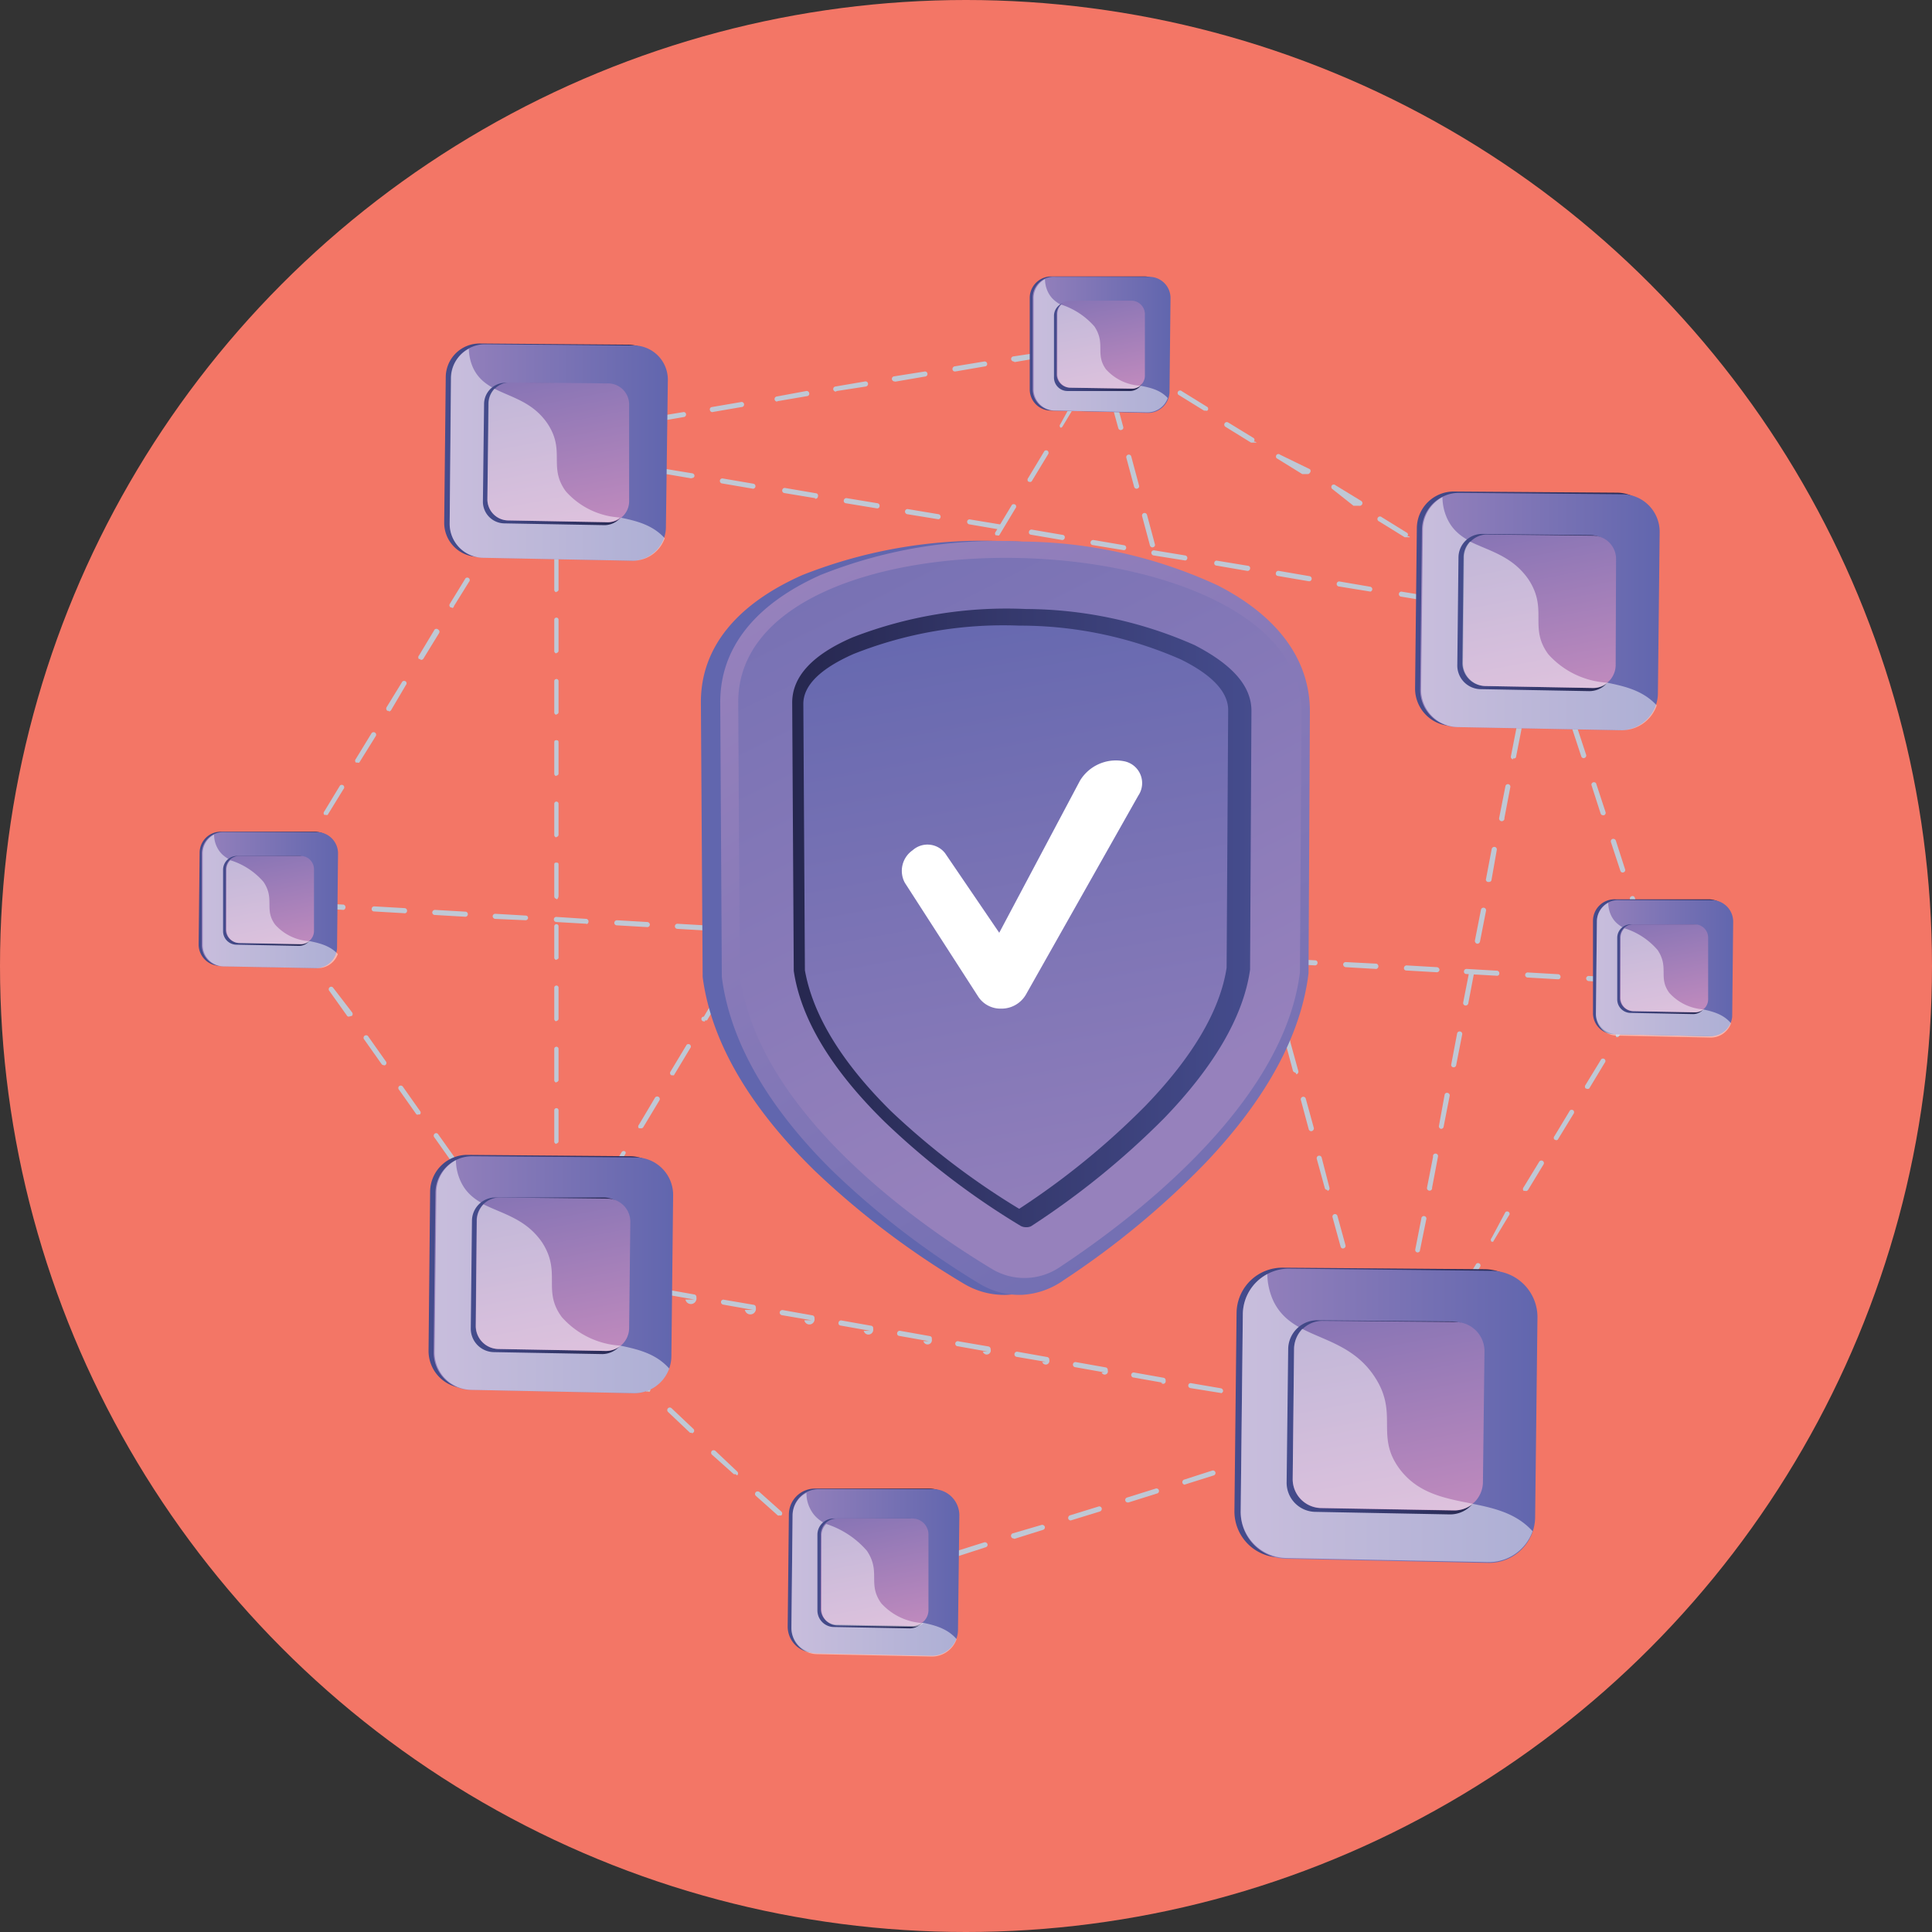 <svg xmlns="http://www.w3.org/2000/svg" xmlns:xlink="http://www.w3.org/1999/xlink" viewBox="0 0 98.82 98.82"><rect x="0" y="0" width="98.82" height="98.82" fill="#333333" stroke="none"/><defs><style>.cls-1{isolation:isolate;}.cls-2{fill:#f37666;}.cls-3{fill:#bfc8d5;}.cls-4{fill:url(#linear-gradient);}.cls-5{fill:url(#linear-gradient-2);}.cls-6{fill:url(#linear-gradient-3);}.cls-7{fill:url(#linear-gradient-4);}.cls-8{fill:url(#linear-gradient-5);}.cls-12,.cls-9{fill:#fff;}.cls-10{fill:url(#linear-gradient-6);}.cls-11{fill:url(#linear-gradient-7);}.cls-12{opacity:0.48;mix-blend-mode:soft-light;}.cls-13{fill:url(#linear-gradient-8);}.cls-14{fill:url(#linear-gradient-9);}.cls-15{fill:url(#linear-gradient-10);}.cls-16{fill:url(#linear-gradient-11);}.cls-17{fill:url(#linear-gradient-12);}.cls-18{fill:url(#linear-gradient-13);}.cls-19{fill:url(#linear-gradient-14);}.cls-20{fill:url(#linear-gradient-15);}.cls-21{fill:url(#linear-gradient-16);}.cls-22{fill:url(#linear-gradient-17);}.cls-23{fill:url(#linear-gradient-18);}.cls-24{fill:url(#linear-gradient-19);}.cls-25{fill:url(#linear-gradient-20);}.cls-26{fill:url(#linear-gradient-21);}.cls-27{fill:url(#linear-gradient-22);}.cls-28{fill:url(#linear-gradient-23);}.cls-29{fill:url(#linear-gradient-24);}.cls-30{fill:url(#linear-gradient-25);}.cls-31{fill:url(#linear-gradient-26);}.cls-32{fill:url(#linear-gradient-27);}.cls-33{fill:url(#linear-gradient-28);}.cls-34{fill:url(#linear-gradient-29);}.cls-35{fill:url(#linear-gradient-30);}.cls-36{fill:url(#linear-gradient-31);}.cls-37{fill:url(#linear-gradient-32);}.cls-38{fill:url(#linear-gradient-33);}.cls-39{fill:url(#linear-gradient-34);}.cls-40{fill:url(#linear-gradient-35);}.cls-41{fill:url(#linear-gradient-36);}.cls-42{fill:url(#linear-gradient-37);}</style><linearGradient id="linear-gradient" x1="69.08" y1="26.61" x2="60.27" y2="35.09" gradientUnits="userSpaceOnUse"><stop offset="0" stop-color="#9681bc"/><stop offset="1" stop-color="#6166ae"/></linearGradient><linearGradient id="linear-gradient-2" x1="42.89" y1="28.55" x2="72.85" y2="77.55" xlink:href="#linear-gradient"/><linearGradient id="linear-gradient-3" x1="58.77" y1="56.45" x2="34.44" y2="7.52" xlink:href="#linear-gradient"/><linearGradient id="linear-gradient-4" x1="40.52" y1="46.96" x2="64.01" y2="46.96" gradientUnits="userSpaceOnUse"><stop offset="0" stop-color="#26274f"/><stop offset="1" stop-color="#454c8d"/></linearGradient><linearGradient id="linear-gradient-5" x1="56.04" y1="64.94" x2="49.26" y2="27.97" xlink:href="#linear-gradient"/><linearGradient id="linear-gradient-6" x1="22.74" y1="23.1" x2="33.88" y2="23.1" gradientUnits="userSpaceOnUse"><stop offset="0" stop-color="#454c8d"/><stop offset="1" stop-color="#26274f"/></linearGradient><linearGradient id="linear-gradient-7" x1="22.98" y1="23.15" x2="34.14" y2="23.15" xlink:href="#linear-gradient"/><linearGradient id="linear-gradient-8" x1="24.7" y1="23.21" x2="32.02" y2="23.21" xlink:href="#linear-gradient-6"/><linearGradient id="linear-gradient-9" x1="97.91" y1="27.82" x2="95.64" y2="16.6" gradientTransform="matrix(1, 0.01, -0.01, 1, -67.81, 0.72)" gradientUnits="userSpaceOnUse"><stop offset="0" stop-color="#d191c0"/><stop offset="1" stop-color="#8172b4"/></linearGradient><linearGradient id="linear-gradient-10" x1="63.14" y1="72.35" x2="78.28" y2="72.35" xlink:href="#linear-gradient-6"/><linearGradient id="linear-gradient-11" x1="63.46" y1="72.41" x2="78.64" y2="72.41" xlink:href="#linear-gradient"/><linearGradient id="linear-gradient-12" x1="65.81" y1="72.5" x2="75.75" y2="72.5" xlink:href="#linear-gradient-6"/><linearGradient id="linear-gradient-13" x1="141.4" y1="78.93" x2="138.32" y2="63.69" xlink:href="#linear-gradient-9"/><linearGradient id="linear-gradient-14" x1="72.38" y1="31.23" x2="84.61" y2="31.23" xlink:href="#linear-gradient-6"/><linearGradient id="linear-gradient-15" x1="72.64" y1="31.28" x2="84.89" y2="31.28" xlink:href="#linear-gradient"/><linearGradient id="linear-gradient-16" x1="74.54" y1="31.35" x2="82.56" y2="31.35" xlink:href="#linear-gradient-6"/><linearGradient id="linear-gradient-17" x1="148.33" y1="36.02" x2="145.84" y2="23.72" xlink:href="#linear-gradient-9"/><linearGradient id="linear-gradient-18" x1="52.67" y1="17.61" x2="59.68" y2="17.61" xlink:href="#linear-gradient-6"/><linearGradient id="linear-gradient-19" x1="52.82" y1="17.64" x2="59.84" y2="17.64" xlink:href="#linear-gradient"/><linearGradient id="linear-gradient-20" x1="53.91" y1="17.68" x2="58.51" y2="17.68" xlink:href="#linear-gradient-6"/><linearGradient id="linear-gradient-21" x1="125.14" y1="19.61" x2="123.71" y2="12.55" xlink:href="#linear-gradient-9"/><linearGradient id="linear-gradient-22" x1="10.17" y1="46.01" x2="17.18" y2="46.01" xlink:href="#linear-gradient-6"/><linearGradient id="linear-gradient-23" x1="10.32" y1="46.04" x2="17.34" y2="46.04" xlink:href="#linear-gradient"/><linearGradient id="linear-gradient-24" x1="11.41" y1="46.08" x2="16.01" y2="46.08" xlink:href="#linear-gradient-6"/><linearGradient id="linear-gradient-25" x1="82.95" y1="48.48" x2="81.53" y2="41.42" xlink:href="#linear-gradient-9"/><linearGradient id="linear-gradient-26" x1="40.29" y1="80.39" x2="48.87" y2="80.39" xlink:href="#linear-gradient-6"/><linearGradient id="linear-gradient-27" x1="40.47" y1="80.43" x2="49.07" y2="80.43" xlink:href="#linear-gradient"/><linearGradient id="linear-gradient-28" x1="41.81" y1="80.48" x2="47.43" y2="80.48" xlink:href="#linear-gradient-6"/><linearGradient id="linear-gradient-29" x1="114.45" y1="83.43" x2="112.71" y2="74.8" xlink:href="#linear-gradient-9"/><linearGradient id="linear-gradient-30" x1="81.48" y1="49.51" x2="88.49" y2="49.51" xlink:href="#linear-gradient-6"/><linearGradient id="linear-gradient-31" x1="81.63" y1="49.54" x2="88.65" y2="49.54" xlink:href="#linear-gradient"/><linearGradient id="linear-gradient-32" x1="82.72" y1="49.57" x2="87.32" y2="49.57" xlink:href="#linear-gradient-6"/><linearGradient id="linear-gradient-33" x1="154.3" y1="51.19" x2="152.87" y2="44.13" xlink:href="#linear-gradient-9"/><linearGradient id="linear-gradient-34" x1="21.92" y1="65.14" x2="34.14" y2="65.14" xlink:href="#linear-gradient-6"/><linearGradient id="linear-gradient-35" x1="22.18" y1="65.19" x2="34.43" y2="65.19" xlink:href="#linear-gradient"/><linearGradient id="linear-gradient-36" x1="24.08" y1="65.25" x2="32.1" y2="65.25" xlink:href="#linear-gradient-6"/><linearGradient id="linear-gradient-37" x1="98.24" y1="70.48" x2="95.76" y2="58.18" xlink:href="#linear-gradient-9"/></defs><g class="cls-1"><g id="Layer_2" data-name="Layer 2"><g id="Layer_1-2" data-name="Layer 1"><circle class="cls-2" cx="49.41" cy="49.41" r="49.41"/><path class="cls-3" d="M14.46,46.36h0l-.78,0a.13.13,0,0,1-.13-.14.14.14,0,0,1,.14-.12l.78.05a.13.13,0,0,1,.13.13A.14.14,0,0,1,14.46,46.36Z"/><path class="cls-3" d="M82.81,50.27h0l-1.56-.09a.14.14,0,0,1-.12-.14.13.13,0,0,1,.14-.12l1.55.09a.13.13,0,0,1,.13.13A.15.15,0,0,1,82.81,50.27Zm-3.11-.18h0L78.14,50a.13.13,0,1,1,0-.26l1.56.09a.13.13,0,0,1,.12.14A.12.12,0,0,1,79.7,50.09Zm-3.11-.18h0L75,49.82a.12.12,0,0,1-.12-.14.13.13,0,0,1,.14-.12l1.55.09a.13.13,0,0,1,.12.14A.12.12,0,0,1,76.59,49.91Zm-3.1-.18h0l-1.56-.09a.12.12,0,0,1-.12-.13.14.14,0,0,1,.14-.13l1.55.09a.15.15,0,0,1,.13.14A.14.14,0,0,1,73.49,49.73Zm-3.11-.17h0l-1.55-.09a.15.15,0,0,1-.13-.14.13.13,0,0,1,.14-.12l1.56.08a.14.14,0,0,1,0,.27Zm-3.11-.18h0l-1.55-.09a.13.13,0,1,1,0-.26l1.55.09a.12.12,0,0,1,.12.14A.13.13,0,0,1,67.27,49.38Zm-3.1-.18h0l-1.56-.09a.13.13,0,0,1-.12-.14.14.14,0,0,1,.14-.12l1.55.09a.14.14,0,0,1,.13.14A.14.14,0,0,1,64.17,49.2ZM61.06,49h0l-1.55-.09a.13.13,0,0,1-.13-.13.14.14,0,0,1,.14-.13l1.56.09a.14.14,0,0,1,.12.14A.13.13,0,0,1,61.06,49ZM58,48.85h0l-1.55-.09a.13.13,0,0,1-.12-.14.13.13,0,0,1,.14-.12l1.55.08a.14.14,0,0,1,0,.27Zm-3.11-.18h0l-1.56-.09a.14.14,0,0,1-.12-.14.13.13,0,0,1,.14-.12l1.55.09a.13.13,0,0,1,.13.13A.15.15,0,0,1,54.84,48.67Zm-3.1-.18h0l-1.55-.09a.13.13,0,1,1,0-.26l1.56.09a.13.13,0,0,1,.12.14A.13.13,0,0,1,51.74,48.49Zm-3.11-.18h0l-1.55-.09a.12.12,0,0,1-.12-.13.13.13,0,0,1,.14-.13l1.55.09a.13.13,0,0,1,.12.14A.12.12,0,0,1,48.63,48.31Zm-3.11-.18h0L44,48.05a.14.14,0,0,1,0-.27l1.55.09a.13.13,0,0,1,.12.14A.12.12,0,0,1,45.52,48.13ZM42.42,48h0l-1.55-.09a.14.14,0,0,1-.13-.14.13.13,0,0,1,.14-.12l1.56.09a.12.12,0,0,1,.12.13A.14.14,0,0,1,42.42,48Zm-3.11-.18h0l-1.55-.09a.13.13,0,0,1-.12-.14.12.12,0,0,1,.14-.12l1.55.09a.12.12,0,0,1,.12.14A.12.12,0,0,1,39.31,47.78ZM36.2,47.6h0l-1.56-.09a.13.13,0,0,1-.12-.14.13.13,0,0,1,.14-.12l1.55.09a.13.13,0,0,1,.12.14A.12.12,0,0,1,36.2,47.6Zm-3.1-.18h0l-1.55-.09a.13.13,0,0,1-.13-.13.14.14,0,0,1,.14-.13l1.55.09a.14.14,0,0,1,.13.14A.13.13,0,0,1,33.1,47.42ZM30,47.25h0l-1.55-.09a.13.13,0,0,1-.12-.14.12.12,0,0,1,.13-.12L30,47a.14.14,0,0,1,0,.27Zm-3.11-.18h0L25.32,47a.14.14,0,0,1-.12-.14.13.13,0,0,1,.14-.12l1.55.09a.12.12,0,0,1,.12.13A.13.13,0,0,1,26.88,47.07Zm-3.1-.18h0l-1.55-.09a.13.13,0,0,1-.13-.14.14.14,0,0,1,.14-.12l1.55.09a.13.13,0,0,1,.13.14A.13.13,0,0,1,23.78,46.89Zm-3.11-.18h0l-1.55-.09a.12.12,0,0,1-.12-.13.13.13,0,0,1,.13-.13l1.56.09a.13.13,0,0,1,.12.14A.12.12,0,0,1,20.67,46.71Zm-3.11-.17h0L16,46.45a.14.14,0,0,1-.12-.14.13.13,0,0,1,.14-.12l1.55.08a.14.14,0,0,1,0,.27Z"/><path class="cls-3" d="M85.14,50.4h0l-.78,0a.13.13,0,0,1-.12-.14.14.14,0,0,1,.14-.13l.78,0a.13.13,0,0,1,.12.14A.12.12,0,0,1,85.14,50.4Z"/><path class="cls-3" d="M29.06,23.4h0l-.78-.13a.12.12,0,0,1-.1-.15.12.12,0,0,1,.15-.1l.77.13a.13.13,0,0,1,.11.15A.14.14,0,0,1,29.06,23.4Z"/><path class="cls-3" d="M76.41,31.31h0l-1.58-.26a.14.14,0,0,1-.1-.16.13.13,0,0,1,.15-.1l1.58.26a.12.12,0,0,1,.1.15A.12.12,0,0,1,76.41,31.31Zm-3.15-.53h0l-1.58-.26a.13.13,0,0,1,0-.26l1.58.26a.14.14,0,0,1,.11.15A.13.13,0,0,1,73.26,30.78Zm-3.16-.52h0L68.5,30a.13.13,0,0,1,0-.26l1.58.27a.13.13,0,0,1,.11.15A.14.14,0,0,1,70.1,30.26Zm-3.16-.53h0l-1.58-.27a.12.12,0,0,1-.1-.15.13.13,0,0,1,.15-.11l1.57.27a.13.13,0,0,1,.11.15A.13.13,0,0,1,66.94,29.73Zm-3.15-.53h0l-1.57-.27a.12.12,0,0,1-.11-.15.12.12,0,0,1,.15-.1l1.58.26a.12.12,0,0,1,.1.15A.13.13,0,0,1,63.79,29.2Zm-3.16-.53h0L59,28.41a.14.14,0,0,1-.11-.15.13.13,0,0,1,.15-.11l1.58.26a.13.13,0,0,1,.11.15A.13.13,0,0,1,60.63,28.67Zm-3.16-.53h0l-1.58-.26a.13.13,0,0,1-.11-.15.14.14,0,0,1,.15-.11l1.58.27a.13.13,0,0,1,0,.25Zm-3.16-.52h0l-1.58-.27a.12.12,0,0,1-.1-.15.13.13,0,0,1,.15-.11l1.58.27a.12.12,0,0,1,.1.15A.13.13,0,0,1,54.31,27.62Zm-3.15-.53h0l-1.58-.27a.13.13,0,0,1-.11-.15.12.12,0,0,1,.15-.1l1.58.26a.13.13,0,0,1,.11.15A.14.14,0,0,1,51.16,27.09ZM48,26.56h0L46.4,26.3a.14.14,0,0,1-.11-.15.13.13,0,0,1,.15-.11L48,26.3a.13.13,0,0,1,.11.15A.13.13,0,0,1,48,26.56ZM44.84,26h0l-1.58-.26a.12.12,0,0,1-.1-.15.13.13,0,0,1,.15-.11l1.57.26a.13.13,0,0,1,.11.15A.12.12,0,0,1,44.84,26Zm-3.15-.52h0l-1.57-.26a.13.13,0,0,1-.11-.15.13.13,0,0,1,.15-.11l1.58.27a.12.12,0,0,1,.1.15A.13.13,0,0,1,41.69,25.51ZM38.53,25h0l-1.58-.27a.13.13,0,1,1,0-.26l1.58.27a.13.13,0,0,1,.11.15A.14.14,0,0,1,38.53,25Zm-3.16-.53h0l-1.58-.27a.13.13,0,0,1-.11-.15.13.13,0,0,1,.15-.1l1.58.26a.13.13,0,0,1,.11.15A.13.13,0,0,1,35.37,24.45Zm-3.16-.53h0l-1.58-.26a.12.12,0,0,1-.1-.15.13.13,0,0,1,.15-.11l1.58.26a.12.12,0,0,1,.1.15A.12.12,0,0,1,32.21,23.92Z"/><path class="cls-3" d="M78.62,32.47h0a.12.12,0,0,1-.1-.15l.12-.64L78,31.57a.13.13,0,0,1-.11-.15.12.12,0,0,1,.15-.1l.78.12a.16.16,0,0,1,.08.06.12.12,0,0,1,0,.1l-.15.77A.12.12,0,0,1,78.62,32.47Z"/><path class="cls-3" d="M71.26,70.38h0a.14.14,0,0,1-.11-.16l.31-1.58a.13.13,0,0,1,.15-.1.14.14,0,0,1,.11.15l-.31,1.58A.13.13,0,0,1,71.26,70.38Zm.61-3.16h0a.12.12,0,0,1-.1-.15l.3-1.58a.14.14,0,0,1,.16-.11.14.14,0,0,1,.1.16L72,67.12A.12.12,0,0,1,71.87,67.22Zm.62-3.16h0a.13.13,0,0,1-.1-.15l.31-1.58a.13.13,0,1,1,.25.05L72.62,64A.14.14,0,0,1,72.49,64.06Zm.61-3.16h0a.13.13,0,0,1-.11-.15l.31-1.58a.13.13,0,1,1,.25,0l-.3,1.58A.13.13,0,0,1,73.1,60.9Zm.61-3.16h0a.13.13,0,0,1-.11-.15L73.89,56a.12.12,0,0,1,.15-.1.13.13,0,0,1,.11.15l-.31,1.58A.13.13,0,0,1,73.71,57.74Zm.62-3.15h0a.12.12,0,0,1-.1-.15l.3-1.58a.13.13,0,0,1,.16-.1.13.13,0,0,1,.1.15l-.31,1.58A.13.13,0,0,1,74.33,54.59Zm.61-3.16h0a.13.13,0,0,1-.1-.15l.31-1.58a.13.13,0,0,1,.25.05l-.3,1.58A.14.14,0,0,1,74.94,51.43Zm.61-3.16h0a.15.15,0,0,1-.11-.16l.31-1.58a.13.13,0,0,1,.15-.1.13.13,0,0,1,.11.15l-.31,1.58A.14.14,0,0,1,75.55,48.27Zm.61-3.16h0A.13.13,0,0,1,76,45l.3-1.58a.14.14,0,0,1,.16-.1.13.13,0,0,1,.1.15L76.29,45A.12.12,0,0,1,76.16,45.11ZM76.78,42h0a.14.14,0,0,1-.1-.16L77,40.22a.13.13,0,0,1,.15-.11.13.13,0,0,1,.1.16l-.3,1.57A.14.14,0,0,1,76.78,42Zm.61-3.16h0a.13.13,0,0,1-.11-.15l.31-1.58a.13.13,0,0,1,.15-.11.15.15,0,0,1,.11.16l-.31,1.58A.13.13,0,0,1,77.39,38.79ZM78,35.63h0a.12.12,0,0,1-.1-.15l.3-1.58a.13.13,0,1,1,.26.05l-.31,1.58A.12.12,0,0,1,78,35.63Z"/><path class="cls-3" d="M70.81,72.73h0L70,72.59a.13.13,0,0,1-.11-.15.14.14,0,0,1,.16-.11l.64.12.13-.65a.13.13,0,0,1,.15-.1.12.12,0,0,1,.1.15l-.15.77A.12.12,0,0,1,70.81,72.73Z"/><path class="cls-3" d="M68.51,72.33h0L67,72.06a.13.13,0,0,1-.11-.15A.14.14,0,0,1,67,71.8l1.53.27a.13.13,0,0,1,.1.15A.13.13,0,0,1,68.51,72.33Zm-3-.54h0l-1.52-.26a.14.14,0,0,1-.11-.15.13.13,0,0,1,.15-.11l1.52.27a.13.13,0,0,1,.11.15A.13.13,0,0,1,65.47,71.79Zm-3-.53h0L60.89,71a.13.13,0,0,1-.11-.15.12.12,0,0,1,.15-.1l1.52.26a.14.14,0,0,1,.11.15A.13.13,0,0,1,62.43,71.26Zm-3-.53h0l-1.52-.27a.13.13,0,1,1,0-.26l1.52.27a.13.13,0,0,1,.11.15A.13.13,0,0,1,59.39,70.73Zm-3-.53h0l-1.52-.27a.13.13,0,0,1-.11-.15.13.13,0,0,1,.15-.11l1.52.27a.13.13,0,0,1,.11.15A.14.14,0,0,1,56.35,70.2Zm-3-.54h0l-1.52-.26a.13.13,0,0,1-.1-.15.13.13,0,0,1,.15-.11l1.52.27a.13.13,0,0,1,.11.15A.13.13,0,0,1,53.31,69.66Zm-3-.53h0l-1.52-.27a.13.13,0,1,1,.05-.25l1.52.26a.14.14,0,0,1,.11.15A.14.14,0,0,1,50.27,69.13Zm-3-.53h0l-1.52-.27a.12.12,0,0,1-.1-.15.13.13,0,0,1,.15-.11l1.52.27a.12.12,0,0,1,.1.15A.13.13,0,0,1,47.23,68.6Zm-3-.53h0l-1.52-.27a.12.12,0,0,1-.1-.15.13.13,0,0,1,.15-.11l1.52.27a.12.12,0,0,1,.1.15A.13.13,0,0,1,44.18,68.07Zm-3-.54h0l-1.52-.26a.14.14,0,0,1-.11-.15.14.14,0,0,1,.16-.11l1.52.27a.13.13,0,0,1,.1.15A.12.12,0,0,1,41.14,67.53Zm-3-.53h0l-1.52-.27a.13.13,0,0,1-.11-.15.12.12,0,0,1,.15-.1l1.52.26a.13.13,0,0,1,.11.15A.13.13,0,0,1,38.1,67Zm-3-.53h0l-1.52-.27a.13.13,0,1,1,0-.26l1.52.27a.13.13,0,0,1,.11.15A.14.14,0,0,1,35.06,66.47Zm-3-.53h0l-1.52-.26a.13.13,0,1,1,0-.26l1.52.27a.13.13,0,0,1,.11.15A.14.14,0,0,1,32,65.94Z"/><path class="cls-3" d="M29,65.4h0l-.78-.13a.14.14,0,0,1-.09-.08.13.13,0,0,1,0-.12l.41-.67a.14.14,0,0,1,.18-.05.13.13,0,0,1,0,.18l-.3.51.58.1a.15.15,0,0,1,.11.16A.13.13,0,0,1,29,65.4Z"/><path class="cls-3" d="M29.44,63.22l-.07,0a.13.13,0,0,1,0-.18l.82-1.38a.13.13,0,0,1,.18,0,.14.14,0,0,1,.05.18l-.83,1.38A.13.13,0,0,1,29.44,63.22Zm1.65-2.76a.07.07,0,0,1-.06,0,.12.12,0,0,1-.05-.18l.83-1.37a.13.13,0,0,1,.18,0A.13.13,0,0,1,32,59L31.2,60.4A.11.11,0,0,1,31.09,60.46Zm1.66-2.75-.07,0a.13.13,0,0,1,0-.18l.82-1.38a.13.13,0,0,1,.23.13l-.83,1.38A.14.14,0,0,1,32.75,57.71ZM34.4,55l-.06,0a.13.13,0,0,1-.05-.18l.83-1.38a.13.13,0,0,1,.18,0,.13.13,0,0,1,0,.18l-.83,1.38A.11.11,0,0,1,34.4,55Zm1.66-2.76a.08.08,0,0,1-.07,0A.12.12,0,0,1,36,52l.82-1.38a.13.13,0,0,1,.18,0,.14.14,0,0,1,0,.18l-.83,1.38A.14.14,0,0,1,36.06,52.19Zm1.65-2.75-.07,0a.13.13,0,0,1,0-.18l.83-1.38a.13.13,0,0,1,.18,0,.12.12,0,0,1,0,.17l-.83,1.38A.12.12,0,0,1,37.71,49.44Zm1.66-2.76-.07,0a.13.13,0,0,1,0-.18l.82-1.38a.13.13,0,0,1,.18,0,.14.14,0,0,1,.05.18l-.83,1.38A.14.14,0,0,1,39.37,46.68ZM41,43.92a.11.11,0,0,1-.07,0,.12.12,0,0,1,0-.17l.83-1.38a.14.14,0,0,1,.18-.05.13.13,0,0,1,0,.18l-.83,1.38A.11.11,0,0,1,41,43.92Zm1.66-2.75-.07,0a.14.14,0,0,1,0-.18l.83-1.38a.13.13,0,0,1,.18,0,.14.14,0,0,1,0,.18l-.83,1.37A.15.15,0,0,1,42.68,41.17Zm1.65-2.76-.07,0a.13.13,0,0,1,0-.18l.83-1.38a.13.13,0,0,1,.18,0,.13.13,0,0,1,0,.18l-.83,1.38A.11.11,0,0,1,44.33,38.41ZM46,35.65h-.07a.14.14,0,0,1-.05-.18l.83-1.38a.13.13,0,1,1,.23.13l-.83,1.38A.14.14,0,0,1,46,35.65Zm1.65-2.75-.07,0a.13.13,0,0,1,0-.18l.83-1.38a.13.13,0,0,1,.22.14l-.83,1.37A.11.11,0,0,1,47.64,32.9Zm1.66-2.76a.08.08,0,0,1-.07,0,.14.14,0,0,1,0-.18L50,28.57a.13.13,0,0,1,.18-.05.14.14,0,0,1,.05.18l-.83,1.38A.14.14,0,0,1,49.3,30.14ZM51,27.38h-.07a.13.13,0,0,1,0-.18l.83-1.38a.14.14,0,0,1,.18,0,.13.13,0,0,1,0,.18l-.83,1.38A.11.11,0,0,1,51,27.38Zm1.66-2.75-.07,0a.14.14,0,0,1,0-.18l.83-1.38a.13.13,0,0,1,.18,0,.14.14,0,0,1,0,.18l-.83,1.37A.13.13,0,0,1,52.61,24.63Zm1.65-2.76a.1.1,0,0,1-.07,0,.13.13,0,0,1,0-.18L55,20.3a.12.12,0,0,1,.18-.05.13.13,0,0,1,0,.18l-.83,1.38A.11.11,0,0,1,54.26,21.87Z"/><path class="cls-3" d="M55.92,19.12l-.07,0a.14.14,0,0,1-.05-.18l.41-.67a.12.12,0,0,1,.18-.05.13.13,0,0,1,0,.18l-.4.67A.15.15,0,0,1,55.92,19.12Z"/><path class="cls-3" d="M14.28,47a.12.12,0,0,1-.1-.05l-.46-.64a.14.14,0,0,1,0-.15l.41-.67a.13.13,0,0,1,.22.14l-.36.6.4.57a.13.13,0,0,1,0,.18Z"/><path class="cls-3" d="M15.05,44.32a.08.08,0,0,1-.07,0,.14.14,0,0,1-.05-.18l.81-1.32a.13.13,0,0,1,.18,0,.13.13,0,0,1,0,.18l-.8,1.32A.14.14,0,0,1,15.05,44.32Zm1.61-2.64-.07,0a.13.13,0,0,1,0-.18l.8-1.32a.13.13,0,0,1,.18,0,.13.13,0,0,1,0,.18l-.81,1.32A.14.14,0,0,1,16.66,41.68ZM18.27,39a.11.11,0,0,1-.07,0,.13.13,0,0,1,0-.18L19,37.51a.13.13,0,0,1,.22.14L18.38,39A.11.11,0,0,1,18.27,39Zm1.62-2.64-.07,0a.14.14,0,0,1-.05-.18l.81-1.32a.14.14,0,0,1,.18,0,.13.13,0,0,1,0,.18L20,36.33A.14.14,0,0,1,19.89,36.39Zm1.61-2.65h-.07a.13.13,0,0,1,0-.18l.8-1.33a.13.13,0,0,1,.18,0,.13.13,0,0,1,.05.18l-.81,1.32A.13.13,0,0,1,21.5,33.74Zm1.61-2.64-.06,0A.13.13,0,0,1,23,30.9l.81-1.32a.13.13,0,0,1,.18,0,.13.13,0,0,1,0,.18L23.22,31A.11.11,0,0,1,23.11,31.1Zm1.62-2.64-.07,0a.14.14,0,0,1-.05-.18l.81-1.32a.13.13,0,0,1,.18-.05.13.13,0,0,1,0,.18l-.8,1.32A.15.15,0,0,1,24.73,28.46Zm1.61-2.65a.1.1,0,0,1-.07,0,.13.13,0,0,1,0-.18l.8-1.32a.13.13,0,0,1,.18,0,.12.12,0,0,1,.05.18l-.81,1.32A.13.13,0,0,1,26.34,25.81Z"/><path class="cls-3" d="M28,23.17l-.06,0a.13.13,0,0,1-.05-.18l.41-.67a.15.15,0,0,1,.09-.06l.77-.13a.13.13,0,0,1,.15.1.12.12,0,0,1-.1.15l-.72.13-.38.61A.11.11,0,0,1,28,23.17Z"/><path class="cls-3" d="M84,47.55a.13.13,0,0,1-.12-.09L83.37,46a.13.13,0,0,1,.09-.16.12.12,0,0,1,.16.08l.48,1.46a.14.14,0,0,1-.09.17Zm-1-2.92a.13.13,0,0,1-.12-.09l-.48-1.46a.13.13,0,0,1,.08-.17.14.14,0,0,1,.17.09l.47,1.46a.12.12,0,0,1-.08.16Zm-1-2.93a.13.13,0,0,1-.13-.09l-.47-1.46a.13.13,0,0,1,.24-.08l.48,1.46a.13.13,0,0,1-.08.17Zm-1-2.92a.14.14,0,0,1-.12-.09l-.48-1.46a.14.14,0,0,1,.09-.17.13.13,0,0,1,.16.09l.48,1.46a.13.13,0,0,1-.09.16Zm-1-2.93a.12.12,0,0,1-.12-.09l-.48-1.46a.13.13,0,0,1,.08-.16.13.13,0,0,1,.17.08l.47,1.46a.13.13,0,0,1-.08.17Zm-1-2.92a.13.13,0,0,1-.13-.09l-.42-1.31-.06,0a.13.13,0,0,1,0-.18.14.14,0,0,1,.18-.05l.09.06a.19.19,0,0,1,.06.07l.44,1.36a.12.12,0,0,1-.08.16Zm-1.85-2.22-.07,0L76,29.88a.13.13,0,1,1,.14-.22l1.31.81a.13.13,0,0,1,0,.18A.13.13,0,0,1,77.36,30.71Zm-2.62-1.62a.1.1,0,0,1-.07,0l-1.31-.8a.13.13,0,1,1,.14-.22l1.31.8a.13.13,0,0,1,0,.18A.11.11,0,0,1,74.74,29.09Zm-2.62-1.61-.06,0-1.31-.81a.13.13,0,1,1,.13-.22l1.31.81a.13.13,0,0,1,0,.18A.11.11,0,0,1,72.12,27.48Zm-2.61-1.61-.07,0L68.13,25a.14.14,0,0,1,0-.18.13.13,0,0,1,.18,0l1.31.8a.13.13,0,0,1,.05.18A.15.15,0,0,1,69.51,25.87Zm-2.62-1.62-.07,0-1.31-.81a.13.13,0,0,1,0-.18.13.13,0,0,1,.18,0L67,24a.13.13,0,0,1,0,.18A.14.14,0,0,1,66.89,24.25Zm-2.62-1.61-.07,0-1.31-.81a.13.13,0,1,1,.14-.22l1.31.8a.13.13,0,0,1,0,.18A.14.14,0,0,1,64.27,22.64Zm-33.62-.53a.14.14,0,0,1-.13-.11.13.13,0,0,1,.11-.15l1.52-.26a.14.14,0,0,1,.15.11.13.13,0,0,1-.11.15l-1.52.26Zm3-.52a.14.14,0,0,1-.13-.11.14.14,0,0,1,.11-.15l1.52-.25a.12.12,0,0,1,.15.1.13.13,0,0,1-.11.15l-1.51.26Zm3-.51a.13.13,0,0,1-.13-.11.12.12,0,0,1,.1-.15l1.52-.26a.13.13,0,0,1,0,.26l-1.51.26ZM61.65,21a.1.1,0,0,1-.07,0l-1.31-.81a.13.13,0,0,1,0-.18.13.13,0,0,1,.18,0l1.31.81a.13.13,0,0,1,0,.18A.13.13,0,0,1,61.65,21Zm-21.9-.46a.13.13,0,0,1-.13-.11.13.13,0,0,1,.11-.15L41.24,20a.13.13,0,0,1,.15.11.12.12,0,0,1-.1.15l-1.52.26Zm3-.51a.14.14,0,0,1-.13-.11.13.13,0,0,1,.11-.15l1.52-.26a.13.13,0,0,1,.15.11.14.14,0,0,1-.11.15L42.8,20Zm3-.52a.14.14,0,0,1-.13-.11.13.13,0,0,1,.11-.15L47.31,19a.13.13,0,0,1,0,.26l-1.51.26ZM59,19.41l-.07,0-1.31-.81a.13.13,0,0,1,.14-.22l1.31.8a.13.13,0,0,1,0,.18A.12.12,0,0,1,59,19.41ZM48.85,19a.12.12,0,0,1-.13-.1.14.14,0,0,1,.1-.16l1.52-.25a.13.13,0,0,1,.15.1.12.12,0,0,1-.11.15L48.87,19Zm3-.51a.14.14,0,0,1-.13-.11.13.13,0,0,1,.11-.15L53.37,18a.13.13,0,0,1,.15.11.12.12,0,0,1-.1.15l-1.52.26Zm3-.52a.13.13,0,0,1-.13-.11.14.14,0,0,1,.11-.15l1.42-.24a.15.15,0,0,1,.09,0l.08.05a.14.14,0,0,1,.05.18.13.13,0,0,1-.18,0l0,0L54.93,18Z"/><path class="cls-3" d="M84.29,50.43a.08.08,0,0,1-.07,0,.13.13,0,0,1,0-.18l.37-.62-.22-.68a.13.13,0,0,1,.08-.17.13.13,0,0,1,.16.08l.25.75a.14.14,0,0,1,0,.11l-.4.67A.14.14,0,0,1,84.29,50.43Z"/><path class="cls-3" d="M46,80.52a.12.12,0,0,1-.12-.09.13.13,0,0,1,.08-.17l1.46-.45a.13.13,0,0,1,.17.08.14.14,0,0,1-.09.17l-1.46.45Zm2.92-.92a.12.12,0,0,1-.12-.09.12.12,0,0,1,.08-.16l1.46-.46a.14.14,0,0,1,.17.09.13.13,0,0,1-.09.16L49,79.6Zm2.92-.91a.13.13,0,0,1-.12-.09.13.13,0,0,1,.08-.17L53.27,78a.14.14,0,0,1,.17.09.13.13,0,0,1-.09.16l-1.46.46Zm2.92-.92a.14.14,0,0,1-.12-.09.15.15,0,0,1,.08-.17l1.46-.45a.13.13,0,0,1,.17.08.14.14,0,0,1-.09.17l-1.46.45Zm2.92-.92a.13.13,0,0,1-.12-.09.13.13,0,0,1,.08-.16l1.47-.46a.13.13,0,1,1,.07.25l-1.46.46Zm2.93-.91a.14.14,0,0,1-.13-.09.14.14,0,0,1,.09-.17L62,75.22a.13.13,0,1,1,.07.25l-1.46.46ZM63.54,75a.14.14,0,0,1-.13-.09.14.14,0,0,1,.09-.17L65,74.31a.12.12,0,0,1,.16.08.15.15,0,0,1-.08.17L63.58,75Zm2.92-.92a.13.13,0,0,1,0-.25l1.46-.46a.13.13,0,0,1,.16.09.13.13,0,0,1-.08.16l-1.46.46Zm2.92-.91a.14.14,0,0,1-.13-.09.14.14,0,0,1,.09-.17l1.35-.42h0a.13.13,0,0,1,.18,0,.13.13,0,0,1,0,.18l0,.05a.13.13,0,0,1-.07.06l-1.4.44Zm2.22-1.81h-.06a.14.14,0,0,1-.05-.18l.8-1.31a.12.12,0,0,1,.17,0,.13.13,0,0,1,.05.18l-.79,1.31A.14.14,0,0,1,71.6,71.38Zm1.59-2.61-.07,0a.13.13,0,0,1,0-.18l.79-1.31a.14.14,0,0,1,.18-.05.13.13,0,0,1,0,.18L73.3,68.7A.14.14,0,0,1,73.19,68.77Zm1.59-2.62-.07,0a.14.14,0,0,1,0-.18l.8-1.31a.14.14,0,0,1,.18,0,.13.13,0,0,1,0,.18l-.79,1.31A.15.15,0,0,1,74.78,66.15Zm1.58-2.62-.07,0a.13.13,0,0,1,0-.18L77,62a.13.13,0,0,1,.18,0,.12.12,0,0,1,0,.17l-.79,1.31A.14.14,0,0,1,76.36,63.53ZM78,60.91l-.07,0a.14.14,0,0,1,0-.18l.8-1.31a.13.13,0,0,1,.22.14l-.79,1.3A.13.13,0,0,1,78,60.91Zm1.58-2.62-.07,0a.13.13,0,0,1,0-.18l.79-1.31a.13.13,0,0,1,.18,0,.14.14,0,0,1,0,.18l-.8,1.31A.11.11,0,0,1,79.53,58.29Zm1.59-2.62-.07,0a.14.14,0,0,1,0-.18l.8-1.31a.13.13,0,0,1,.18,0,.13.13,0,0,1,0,.18l-.79,1.31A.14.14,0,0,1,81.12,55.67Zm1.58-2.62-.07,0a.13.13,0,0,1,0-.18l.79-1.31a.13.13,0,0,1,.18,0,.14.14,0,0,1,0,.18L82.81,53A.11.11,0,0,1,82.7,53.05Z"/><path class="cls-3" d="M43.8,81.21a.16.16,0,0,1-.09,0l-.57-.54a.13.13,0,0,1,0-.18.12.12,0,0,1,.18,0l.52.48.67-.21a.13.13,0,0,1,.16.09.12.12,0,0,1-.08.16l-.75.24Z"/><path class="cls-3" d="M42.11,79.62a.12.12,0,0,1-.09,0l-1.12-1a.13.13,0,1,1,.18-.19l1.12,1a.14.14,0,0,1,0,.19A.11.11,0,0,1,42.11,79.62Zm-2.24-2.11a.1.1,0,0,1-.09,0l-1.12-1a.13.13,0,0,1,0-.19.14.14,0,0,1,.19,0l1.12,1a.14.14,0,0,1,0,.19A.15.15,0,0,1,39.87,77.51ZM37.62,75.4a.18.18,0,0,1-.09,0l-1.12-1a.14.14,0,0,1,0-.19.14.14,0,0,1,.18,0l1.12,1.06a.13.13,0,0,1,0,.19A.18.18,0,0,1,37.62,75.4Zm-2.24-2.12a.16.16,0,0,1-.09,0l-1.12-1.06a.13.13,0,0,1,.18-.19l1.12,1.06a.13.13,0,0,1-.09.22Zm-2.24-2.11a.16.16,0,0,1-.09,0l-1.12-1.06a.13.13,0,0,1,0-.18.13.13,0,0,1,.19,0L33.23,71a.13.13,0,0,1,0,.18A.11.11,0,0,1,33.14,71.17ZM30.9,69.06a.14.14,0,0,1-.09,0L29.69,68a.12.12,0,0,1,0-.18.13.13,0,0,1,.19,0L31,68.84A.13.13,0,0,1,31,69,.11.11,0,0,1,30.9,69.06ZM28.65,67a.09.09,0,0,1-.08,0l-.63-.58a0,0,0,0,0,0,0l-.4-.56a.13.13,0,0,1,.21-.15l.39.55.61.57a.13.13,0,0,1,0,.19A.13.13,0,0,1,28.65,67Zm-1.9-2.4a.13.13,0,0,1-.11-.06l-.89-1.25a.14.14,0,0,1,0-.19.14.14,0,0,1,.18,0l.89,1.26a.13.13,0,0,1,0,.18A.11.11,0,0,1,26.75,64.55ZM25,62a.14.14,0,0,1-.11-.05L24,60.72a.13.13,0,1,1,.21-.15l.89,1.26A.13.13,0,0,1,25,62,.1.1,0,0,1,25,62Zm-1.78-2.51a.13.13,0,0,1-.11-.05l-.89-1.26a.13.13,0,0,1,0-.18.12.12,0,0,1,.18,0l.89,1.25a.14.14,0,0,1,0,.19ZM21.41,57A.11.11,0,0,1,21.3,57l-.89-1.26a.13.13,0,0,1,0-.18.14.14,0,0,1,.18,0l.89,1.26a.13.13,0,0,1,0,.18A.11.11,0,0,1,21.41,57Zm-1.78-2.52a.13.13,0,0,1-.11-.05l-.89-1.26a.13.13,0,1,1,.21-.15l.89,1.26a.13.13,0,0,1,0,.18A.1.1,0,0,1,19.63,54.49ZM17.84,52a.11.11,0,0,1-.1-.06l-.89-1.25a.13.13,0,0,1,0-.18.12.12,0,0,1,.18,0L18,51.77a.14.14,0,0,1,0,.19Zm-1.78-2.51a.11.11,0,0,1-.1-.06l-.89-1.26a.13.13,0,0,1,0-.18.13.13,0,0,1,.18,0l.89,1.26a.13.13,0,0,1,0,.18A.11.11,0,0,1,16.06,49.47Z"/><path class="cls-3" d="M56.53,19.2a.14.14,0,0,1-.13-.1l-.21-.75a.13.13,0,0,1,.1-.16.13.13,0,0,1,.16.09l.2.75a.14.14,0,0,1-.09.17Z"/><path class="cls-3" d="M70.32,69.86a.14.14,0,0,1-.13-.1l-.41-1.49a.13.13,0,0,1,.1-.16.13.13,0,0,1,.16.09l.4,1.49a.13.13,0,0,1-.09.16Zm-.82-3a.13.13,0,0,1-.12-.1L69,65.29a.13.13,0,0,1,.09-.16.12.12,0,0,1,.16.09l.41,1.49a.13.13,0,0,1-.09.16Zm-.81-3a.13.13,0,0,1-.12-.1l-.41-1.49a.13.13,0,1,1,.25-.07l.41,1.49a.13.13,0,0,1-.09.16Zm-.81-3a.12.12,0,0,1-.12-.1l-.41-1.49a.13.13,0,0,1,.25-.07L68,60.75a.13.13,0,0,1-.09.16Zm-.81-3a.14.14,0,0,1-.13-.1l-.4-1.49a.13.13,0,1,1,.25-.07l.41,1.49a.14.14,0,0,1-.09.16Zm-.81-3a.14.14,0,0,1-.13-.1l-.4-1.49A.13.13,0,1,1,66,53.3l.41,1.49a.14.14,0,0,1-.1.16Zm-.81-3a.14.14,0,0,1-.13-.1l-.4-1.49a.13.13,0,1,1,.25-.07l.4,1.49a.13.13,0,0,1-.09.16Zm-.81-3a.14.14,0,0,1-.13-.1l-.4-1.49a.13.13,0,1,1,.25-.07l.4,1.49a.13.13,0,0,1-.09.16Zm-.81-3a.14.14,0,0,1-.13-.1l-.41-1.49a.14.14,0,0,1,.1-.16.13.13,0,0,1,.16.09l.4,1.49a.13.13,0,0,1-.09.16ZM63,43a.13.13,0,0,1-.12-.1l-.41-1.49a.14.14,0,0,1,.09-.16.14.14,0,0,1,.17.09l.4,1.49a.13.13,0,0,1-.09.16Zm-.81-3a.13.13,0,0,1-.12-.1l-.41-1.49a.13.13,0,0,1,.09-.16.12.12,0,0,1,.16.09l.41,1.49a.13.13,0,0,1-.09.16Zm-.81-3a.12.12,0,0,1-.12-.1l-.41-1.49a.13.13,0,1,1,.25-.07l.41,1.49a.13.13,0,0,1-.09.16Zm-.81-3a.12.12,0,0,1-.12-.1l-.41-1.49a.13.13,0,0,1,.25-.07l.41,1.49a.13.13,0,0,1-.09.16Zm-.81-3a.14.14,0,0,1-.13-.1l-.4-1.49a.13.13,0,1,1,.25-.07L59.9,31a.13.13,0,0,1-.1.16Zm-.81-3a.14.14,0,0,1-.13-.1l-.4-1.49a.13.13,0,1,1,.25-.07l.4,1.49a.12.12,0,0,1-.09.16Zm-.81-3a.14.14,0,0,1-.13-.1l-.4-1.49a.13.13,0,0,1,.25-.07l.4,1.49a.12.12,0,0,1-.09.16Zm-.81-3a.14.14,0,0,1-.13-.1l-.41-1.49a.14.14,0,0,1,.1-.16.13.13,0,0,1,.16.09l.4,1.49a.12.12,0,0,1-.09.16Z"/><path class="cls-3" d="M70.93,72.1A.14.14,0,0,1,70.8,72l-.2-.76a.13.13,0,1,1,.25-.07l.2.76a.13.13,0,0,1-.09.16Z"/><path class="cls-3" d="M28.46,24c-.07,0-.11-.06-.11-.14v-.78a.11.11,0,1,1,.22,0v.78C28.57,23.94,28.53,24,28.46,24Z"/><path class="cls-3" d="M28.46,64c-.07,0-.11-.06-.11-.14v-.78a.11.11,0,1,1,.22,0v.78C28.57,63.92,28.53,64,28.46,64Zm0-2.36a.12.12,0,0,1-.11-.13V59.92a.11.11,0,1,1,.22,0v1.57A.12.12,0,0,1,28.46,61.62Zm0-3.13a.12.12,0,0,1-.11-.13V56.79a.11.11,0,1,1,.22,0v1.57A.12.12,0,0,1,28.46,58.49Zm0-3.14a.12.12,0,0,1-.11-.13V53.65a.11.11,0,1,1,.22,0v1.57A.12.12,0,0,1,28.46,55.35Zm0-3.13a.12.12,0,0,1-.11-.13V50.52a.11.11,0,1,1,.22,0v1.57A.12.12,0,0,1,28.46,52.22Zm0-3.14a.12.12,0,0,1-.11-.13V47.38a.11.11,0,1,1,.22,0V49A.12.12,0,0,1,28.46,49.08Zm0-3.13c-.07,0-.11-.06-.11-.14V44.25c0-.08,0-.13.11-.13s.11.05.11.13v1.56C28.57,45.89,28.53,46,28.46,46Zm0-3.14a.12.12,0,0,1-.11-.13V41.11a.11.11,0,1,1,.22,0v1.57A.12.12,0,0,1,28.46,42.81Zm0-3.14c-.07,0-.11-.05-.11-.13V38c0-.08,0-.14.11-.14s.11.06.11.14v1.56C28.57,39.62,28.53,39.67,28.46,39.67Zm0-3.13a.12.12,0,0,1-.11-.13V34.84a.11.11,0,1,1,.22,0v1.57A.12.12,0,0,1,28.46,36.54Zm0-3.14a.12.12,0,0,1-.11-.13V31.7a.11.11,0,1,1,.22,0v1.57A.12.12,0,0,1,28.46,33.4Zm0-3.13a.12.12,0,0,1-.11-.13V28.57a.11.11,0,1,1,.22,0v1.57A.12.12,0,0,1,28.46,30.27Zm0-3.14a.12.12,0,0,1-.11-.13V25.43a.11.11,0,1,1,.22,0V27A.12.12,0,0,1,28.46,27.13Z"/><path class="cls-3" d="M28.46,65.54a.12.12,0,0,1-.11-.13v-.78a.11.11,0,1,1,.22,0v.78A.12.12,0,0,1,28.46,65.54Z"/><path class="cls-4" d="M51.5,66.23a4,4,0,0,1-2.2-.57,42.55,42.55,0,0,1-7.62-5.77c-3.37-3.29-5.31-6.64-5.74-9.92v-.06l-.09-14c0-2.77,1.81-5,5.2-6.5A25,25,0,0,1,51.5,27.69a24.74,24.74,0,0,1,10.12,2.24c3.16,1.59,4.82,3.82,4.82,6.46l-.08,13.39v0C66,53,64.18,56.23,61,59.52a43.71,43.71,0,0,1-7.35,6A4.16,4.16,0,0,1,51.5,66.23Z"/><path class="cls-5" d="M52.27,66.23a3.92,3.92,0,0,1-2.17-.57,42.35,42.35,0,0,1-7.52-5.77c-3.33-3.29-5.24-6.64-5.66-9.92v-.06l-.08-14c0-2.77,1.78-5,5.13-6.5a24.4,24.4,0,0,1,10.31-1.71,24.22,24.22,0,0,1,10,2.24C65.37,31.52,67,33.75,67,36.39l-.07,13.39v0c-.38,3.15-2.14,6.4-5.26,9.69a43.14,43.14,0,0,1-7.25,6A4.06,4.06,0,0,1,52.27,66.23Z"/><path class="cls-6" d="M37.76,35.91l.08,13.94c.92,7.12,9.28,12.88,12.92,15.07a3.22,3.22,0,0,0,3.42-.09c3.56-2.35,11.47-8.26,12.31-15.1l.08-13.36C66.57,26.46,37.76,25.56,37.76,35.91Z"/><path class="cls-7" d="M52.47,62.77a.56.56,0,0,1-.27-.07,39.5,39.5,0,0,1-6.93-5.3c-2.74-2.68-4.31-5.29-4.67-7.74l-.08-13.72c0-1.31,1-2.44,3.09-3.34a21.78,21.78,0,0,1,8.86-1.45A21.52,21.52,0,0,1,61.11,33c1.93,1,2.9,2.09,2.9,3.36l-.07,13.24c-.34,2.37-1.82,4.93-4.41,7.61a41.34,41.34,0,0,1-6.79,5.51A.54.54,0,0,1,52.47,62.77Z"/><path class="cls-8" d="M52.13,61.83a38.54,38.54,0,0,1-6.56-5c-2.56-2.53-4-4.95-4.4-7.2L41.09,36c0-.94.87-1.8,2.57-2.55A20.74,20.74,0,0,1,52.13,32a20.45,20.45,0,0,1,8.27,1.73c1.6.79,2.41,1.66,2.42,2.57l-.08,13.2c-.33,2.17-1.73,4.56-4.18,7.09A39.22,39.22,0,0,1,52.13,61.83Z"/><path class="cls-9" d="M51.21,51.59A1.36,1.36,0,0,1,50.05,51l-3.77-5.85a1.28,1.28,0,0,1,.4-1.66,1.14,1.14,0,0,1,1.66.15l2.77,4.07,4.13-7.78a2.15,2.15,0,0,1,2.22-1,1.14,1.14,0,0,1,.76,1.77L52.47,50.88a1.44,1.44,0,0,1-1.21.71Z"/><path class="cls-10" d="M32,28.63l-7.58-.15a1.74,1.74,0,0,1-1.7-1.75l.08-7.46a1.73,1.73,0,0,1,1.74-1.7l7.58.06a1.74,1.74,0,0,1,1.74,1.75l-.08,7.55A1.73,1.73,0,0,1,32,28.63Z"/><path class="cls-11" d="M32.28,28.68l-7.6-.15A1.74,1.74,0,0,1,23,26.78l.08-7.47a1.73,1.73,0,0,1,1.74-1.7l7.6.06a1.75,1.75,0,0,1,1.74,1.75L34.06,27A1.73,1.73,0,0,1,32.28,28.68Z"/><path class="cls-12" d="M28.94,25.13c-.91-1.25,0-2.06-.94-3.47-1.16-1.68-3.06-1.32-3.79-2.82a2.49,2.49,0,0,1-.23-1,1.71,1.71,0,0,0-.92,1.5L23,26.78a1.74,1.74,0,0,0,1.7,1.75l7.6.15A1.73,1.73,0,0,0,34,27.53C32.61,26,30.22,26.88,28.94,25.13Z"/><path class="cls-13" d="M30.84,26.86l-5.05-.09a1.11,1.11,0,0,1-1.09-1.11l.06-5a1.09,1.09,0,0,1,1.11-1.08l5.05.05A1.11,1.11,0,0,1,32,20.72L32,25.78A1.09,1.09,0,0,1,30.84,26.86Z"/><path class="cls-14" d="M31,26.71l-5-.09a1.08,1.08,0,0,1-1.07-1.09L25,20.62a1.08,1.08,0,0,1,1.1-1.06l5,.05a1.08,1.08,0,0,1,1.08,1.09l0,4.95A1.08,1.08,0,0,1,31,26.71Z"/><path class="cls-12" d="M28.94,25.13c-.91-1.25,0-2.06-.94-3.47-.76-1.11-1.85-1.33-2.71-1.78a1.13,1.13,0,0,0-.31.74l-.05,4.91A1.08,1.08,0,0,0,26,26.62l5,.09a1,1,0,0,0,.71-.24A4,4,0,0,1,28.94,25.13Z"/><path class="cls-15" d="M75.75,79.87l-10.29-.21a2.35,2.35,0,0,1-2.32-2.37l.11-10.14a2.34,2.34,0,0,1,2.37-2.31l10.3.08a2.36,2.36,0,0,1,2.36,2.38l-.11,10.25A2.36,2.36,0,0,1,75.75,79.87Z"/><path class="cls-16" d="M76.1,79.94l-10.31-.21a2.38,2.38,0,0,1-2.33-2.38l.11-10.14A2.36,2.36,0,0,1,66,64.89L76.27,65a2.37,2.37,0,0,1,2.37,2.38l-.12,10.26A2.36,2.36,0,0,1,76.1,79.94Z"/><path class="cls-12" d="M71.57,75.11c-1.24-1.7,0-2.81-1.28-4.72-1.58-2.28-4.16-1.8-5.15-3.83a3.44,3.44,0,0,1-.32-1.39,2.34,2.34,0,0,0-1.25,2l-.11,10.14a2.38,2.38,0,0,0,2.33,2.38l10.31.21a2.37,2.37,0,0,0,2.29-1.58C76.55,76.29,73.31,77.48,71.57,75.11Z"/><path class="cls-17" d="M74.15,77.46l-6.87-.13a1.49,1.49,0,0,1-1.47-1.51L65.89,69a1.49,1.49,0,0,1,1.5-1.47l6.87.06a1.51,1.51,0,0,1,1.49,1.52L75.67,76A1.5,1.5,0,0,1,74.15,77.46Z"/><path class="cls-18" d="M74.35,77.26l-6.78-.12a1.48,1.48,0,0,1-1.45-1.48L66.19,69a1.46,1.46,0,0,1,1.49-1.44l6.77.06a1.49,1.49,0,0,1,1.48,1.49l-.08,6.73A1.47,1.47,0,0,1,74.35,77.26Z"/><path class="cls-12" d="M71.57,75.11c-1.24-1.7,0-2.81-1.28-4.72-1-1.5-2.51-1.81-3.68-2.42a1.52,1.52,0,0,0-.42,1l-.07,6.68a1.48,1.48,0,0,0,1.45,1.48l6.78.12a1.51,1.51,0,0,0,1-.33C73.93,76.64,72.53,76.41,71.57,75.11Z"/><path class="cls-19" d="M82.56,37.3l-8.31-.17a1.91,1.91,0,0,1-1.87-1.92L72.47,27a1.89,1.89,0,0,1,1.91-1.86l8.32.06a1.9,1.9,0,0,1,1.9,1.92l-.09,8.28A1.9,1.9,0,0,1,82.56,37.3Z"/><path class="cls-20" d="M82.84,37.35l-8.32-.16a1.91,1.91,0,0,1-1.88-1.92l.09-8.19a1.9,1.9,0,0,1,1.92-1.87l8.33.07a1.92,1.92,0,0,1,1.91,1.92l-.09,8.29A1.9,1.9,0,0,1,82.84,37.35Z"/><path class="cls-12" d="M79.19,33.46c-1-1.37,0-2.27-1-3.81-1.27-1.84-3.36-1.45-4.15-3.09a2.67,2.67,0,0,1-.26-1.13,1.9,1.9,0,0,0-1,1.65l-.09,8.19a1.91,1.91,0,0,0,1.88,1.92l8.32.16a1.89,1.89,0,0,0,1.85-1.27C83.2,34.41,80.59,35.37,79.19,33.46Z"/><path class="cls-21" d="M81.27,35.35l-5.54-.1A1.21,1.21,0,0,1,74.54,34l.06-5.5a1.21,1.21,0,0,1,1.21-1.19l5.54.06a1.21,1.21,0,0,1,1.21,1.22l-.06,5.54A1.21,1.21,0,0,1,81.27,35.35Z"/><path class="cls-22" d="M81.43,35.19,76,35.09a1.18,1.18,0,0,1-1.17-1.19l.06-5.39A1.18,1.18,0,0,1,76,27.34l5.47.06a1.19,1.19,0,0,1,1.19,1.2L82.64,34A1.18,1.18,0,0,1,81.43,35.19Z"/><path class="cls-12" d="M79.19,33.46c-1-1.37,0-2.27-1-3.81-.83-1.21-2-1.46-3-1.95a1.17,1.17,0,0,0-.33.81l-.06,5.39A1.18,1.18,0,0,0,76,35.09l5.47.1a1.13,1.13,0,0,0,.78-.27A4.38,4.38,0,0,1,79.19,33.46Z"/><path class="cls-23" d="M58.51,21.09,53.74,21a1.08,1.08,0,0,1-1.07-1.1l0-4.69a1.1,1.1,0,0,1,1.1-1.07l4.76,0a1.1,1.1,0,0,1,1.1,1.1l0,4.75A1.1,1.1,0,0,1,58.51,21.09Z"/><path class="cls-24" d="M58.67,21.12,53.9,21a1.1,1.1,0,0,1-1.08-1.11l0-4.69A1.08,1.08,0,0,1,54,14.16l4.78,0a1.08,1.08,0,0,1,1.09,1.1l-.05,4.75A1.1,1.1,0,0,1,58.67,21.12Z"/><path class="cls-12" d="M56.57,18.89c-.57-.79,0-1.3-.59-2.19-.73-1-1.93-.83-2.38-1.77a1.51,1.51,0,0,1-.15-.65,1.1,1.1,0,0,0-.58,1l0,4.69A1.1,1.1,0,0,0,53.9,21l4.77.09a1.1,1.1,0,0,0,1.06-.73C58.88,19.43,57.38,20,56.57,18.89Z"/><path class="cls-25" d="M57.77,20l-3.18,0a.69.69,0,0,1-.68-.7l0-3.16a.7.7,0,0,1,.7-.68l3.18,0a.71.71,0,0,1,.69.7l0,3.18A.69.69,0,0,1,57.77,20Z"/><path class="cls-26" d="M57.86,19.88l-3.14-.05a.69.69,0,0,1-.67-.69l0-3.09a.69.69,0,0,1,.69-.67l3.14,0a.69.69,0,0,1,.68.69l0,3.11A.67.67,0,0,1,57.86,19.88Z"/><path class="cls-12" d="M56.57,18.89c-.57-.79,0-1.3-.59-2.19a3.82,3.82,0,0,0-1.7-1.12.72.72,0,0,0-.2.47l0,3.09a.69.69,0,0,0,.67.69l3.14.05a.72.72,0,0,0,.45-.15A2.55,2.55,0,0,1,56.57,18.89Z"/><path class="cls-27" d="M16,49.49l-4.77-.09a1.09,1.09,0,0,1-1.07-1.1l.05-4.69a1.08,1.08,0,0,1,1.1-1.07l4.76,0a1.08,1.08,0,0,1,1.1,1.1l-.05,4.74A1.09,1.09,0,0,1,16,49.49Z"/><path class="cls-28" d="M16.17,49.52l-4.78-.09a1.09,1.09,0,0,1-1.07-1.1l0-4.7a1.1,1.1,0,0,1,1.1-1.07l4.78,0a1.09,1.09,0,0,1,1.09,1.1l-.05,4.75A1.08,1.08,0,0,1,16.17,49.52Z"/><path class="cls-12" d="M14.07,47.29c-.57-.78,0-1.3-.59-2.18-.73-1.06-1.93-.84-2.38-1.78a1.43,1.43,0,0,1-.15-.64,1.09,1.09,0,0,0-.58.94l0,4.7a1.09,1.09,0,0,0,1.07,1.1l4.78.09a1.09,1.09,0,0,0,1.06-.72C16.38,47.84,14.88,48.39,14.07,47.29Z"/><path class="cls-29" d="M15.27,48.38l-3.18-.06a.69.69,0,0,1-.68-.7l0-3.15a.71.71,0,0,1,.7-.69l3.18,0a.69.69,0,0,1,.69.7l0,3.18A.69.69,0,0,1,15.27,48.38Z"/><path class="cls-30" d="M15.36,48.29l-3.14-.06a.69.69,0,0,1-.67-.69l0-3.09a.69.69,0,0,1,.69-.67l3.14,0a.68.68,0,0,1,.68.68l0,3.12A.68.68,0,0,1,15.36,48.29Z"/><path class="cls-12" d="M14.07,47.29c-.57-.78,0-1.3-.59-2.18A3.66,3.66,0,0,0,11.78,44a.7.7,0,0,0-.2.46l0,3.09a.69.69,0,0,0,.67.69l3.14.06a.73.73,0,0,0,.45-.16A2.55,2.55,0,0,1,14.07,47.29Z"/><path class="cls-31" d="M47.44,84.65l-5.84-.12a1.33,1.33,0,0,1-1.31-1.34l.06-5.74a1.33,1.33,0,0,1,1.35-1.31l5.83,0a1.33,1.33,0,0,1,1.34,1.34l-.07,5.81A1.33,1.33,0,0,1,47.44,84.65Z"/><path class="cls-32" d="M47.63,84.69l-5.84-.12a1.33,1.33,0,0,1-1.31-1.34l.06-5.75a1.33,1.33,0,0,1,1.34-1.31l5.85,0a1.34,1.34,0,0,1,1.34,1.34L49,83.38A1.33,1.33,0,0,1,47.63,84.69Z"/><path class="cls-12" d="M45.07,82c-.71-1,0-1.59-.73-2.68-.89-1.29-2.35-1-2.91-2.17a1.69,1.69,0,0,1-.18-.79,1.32,1.32,0,0,0-.71,1.16l-.06,5.75a1.33,1.33,0,0,0,1.31,1.34l5.84.12a1.34,1.34,0,0,0,1.3-.89C47.88,82.63,46.05,83.3,45.07,82Z"/><path class="cls-33" d="M46.53,83.29l-3.89-.07a.85.85,0,0,1-.83-.86l0-3.86a.83.83,0,0,1,.85-.83l3.89,0a.85.85,0,0,1,.84.86l0,3.89A.86.86,0,0,1,46.53,83.29Z"/><path class="cls-34" d="M46.64,83.17,42.8,83.1a.82.82,0,0,1-.82-.83l0-3.79a.83.83,0,0,1,.84-.81l3.84,0a.82.82,0,0,1,.83.84l0,3.81A.82.82,0,0,1,46.64,83.17Z"/><path class="cls-12" d="M45.07,82c-.71-1,0-1.59-.73-2.68a4.6,4.6,0,0,0-2.08-1.37.8.8,0,0,0-.24.57l0,3.79a.82.82,0,0,0,.82.83l3.84.07a.77.77,0,0,0,.55-.19A3.1,3.1,0,0,1,45.07,82Z"/><path class="cls-35" d="M87.32,53l-4.77-.1a1.08,1.08,0,0,1-1.07-1.1l0-4.69A1.1,1.1,0,0,1,82.63,46l4.76,0a1.09,1.09,0,0,1,1.1,1.1l0,4.75A1.1,1.1,0,0,1,87.32,53Z"/><path class="cls-36" d="M87.48,53l-4.78-.1a1.08,1.08,0,0,1-1.07-1.1l.05-4.69a1.08,1.08,0,0,1,1.1-1.07l4.78,0a1.1,1.1,0,0,1,1.09,1.11L88.6,52A1.1,1.1,0,0,1,87.48,53Z"/><path class="cls-12" d="M85.38,50.78c-.57-.78,0-1.29-.59-2.18-.73-1.06-1.93-.83-2.38-1.77a1.51,1.51,0,0,1-.15-.65,1.1,1.1,0,0,0-.58,1l-.05,4.69a1.08,1.08,0,0,0,1.07,1.1l4.78.1a1.1,1.1,0,0,0,1.06-.73C87.69,51.33,86.19,51.88,85.38,50.78Z"/><path class="cls-37" d="M86.58,51.87l-3.18-.06a.69.69,0,0,1-.68-.7l0-3.15a.69.69,0,0,1,.7-.68l3.18,0a.7.7,0,0,1,.69.7l0,3.18A.69.69,0,0,1,86.58,51.87Z"/><path class="cls-38" d="M86.67,51.78l-3.14-.06a.68.68,0,0,1-.67-.68l0-3.09a.67.67,0,0,1,.69-.67l3.14,0a.68.68,0,0,1,.68.69l0,3.11A.67.67,0,0,1,86.67,51.78Z"/><path class="cls-12" d="M85.38,50.78c-.57-.78,0-1.29-.59-2.18a3.66,3.66,0,0,0-1.7-1.12.7.7,0,0,0-.2.47l0,3.09a.68.68,0,0,0,.67.68l3.14.06a.78.78,0,0,0,.45-.15A2.57,2.57,0,0,1,85.38,50.78Z"/><path class="cls-39" d="M32.1,71.2,23.79,71a1.9,1.9,0,0,1-1.87-1.92L22,60.94a1.9,1.9,0,0,1,1.91-1.87l8.31.07a1.91,1.91,0,0,1,1.91,1.92l-.09,8.28A1.89,1.89,0,0,1,32.1,71.2Z"/><path class="cls-40" d="M32.38,71.26l-8.32-.17a1.91,1.91,0,0,1-1.88-1.92L22.27,61a1.89,1.89,0,0,1,1.92-1.86l8.33.06a1.92,1.92,0,0,1,1.91,1.93l-.09,8.28A1.91,1.91,0,0,1,32.38,71.26Z"/><path class="cls-12" d="M28.73,67.36c-1-1.36,0-2.26-1-3.81-1.27-1.84-3.36-1.45-4.15-3.09a2.62,2.62,0,0,1-.26-1.12,1.89,1.89,0,0,0-1,1.64l-.09,8.19a1.91,1.91,0,0,0,1.88,1.92l8.32.17A1.9,1.9,0,0,0,34.23,70C32.74,68.32,30.13,69.28,28.73,67.36Z"/><path class="cls-41" d="M30.81,69.26l-5.55-.1a1.2,1.2,0,0,1-1.18-1.22l.06-5.5a1.2,1.2,0,0,1,1.21-1.19l5.54,0a1.22,1.22,0,0,1,1.21,1.23L32,68.07A1.21,1.21,0,0,1,30.81,69.26Z"/><path class="cls-42" d="M31,69.1,25.5,69a1.18,1.18,0,0,1-1.17-1.2l.05-5.39a1.18,1.18,0,0,1,1.2-1.16l5.47.06a1.18,1.18,0,0,1,1.19,1.19l-.06,5.43A1.18,1.18,0,0,1,31,69.1Z"/><path class="cls-12" d="M28.73,67.36c-1-1.36,0-2.26-1-3.81-.83-1.21-2-1.45-3-1.95a1.24,1.24,0,0,0-.34.81l-.05,5.39A1.18,1.18,0,0,0,25.5,69l5.47.1a1.25,1.25,0,0,0,.78-.27A4.35,4.35,0,0,1,28.73,67.36Z"/></g></g></g></svg>
